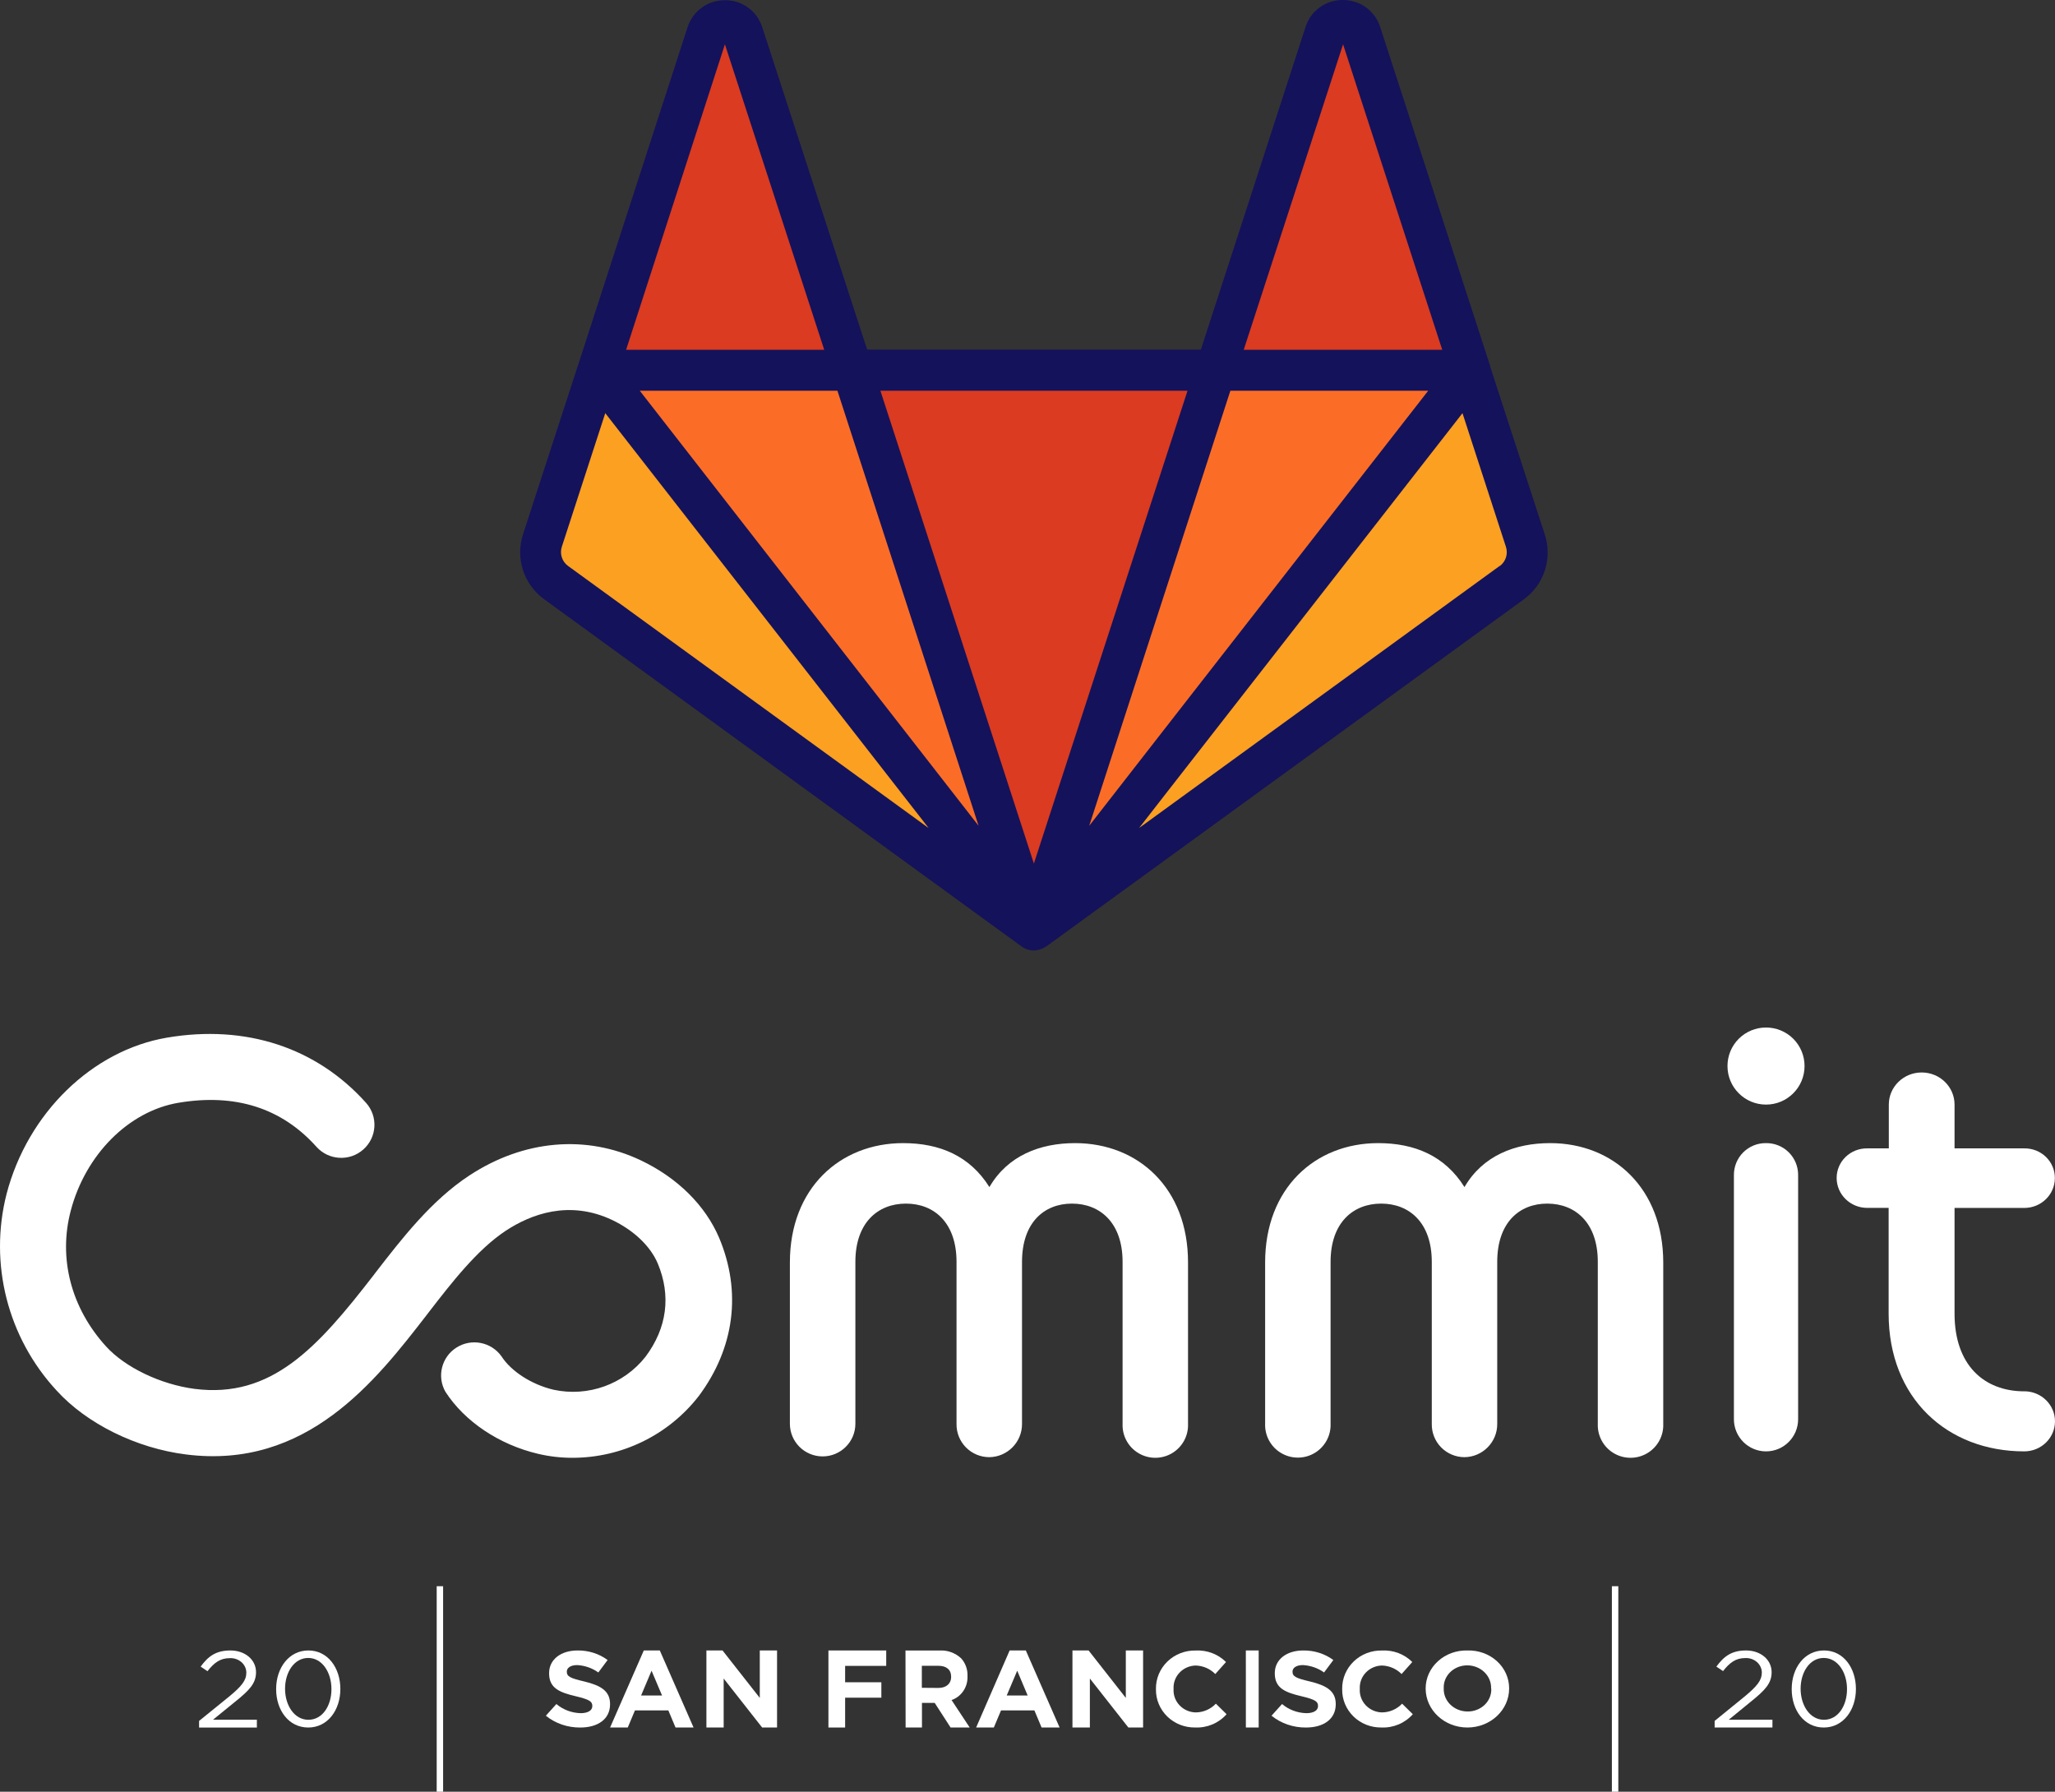 <svg height="279" viewBox="0 0 320 279" width="320" xmlns="http://www.w3.org/2000/svg"><rect x="0" y="0" width="320" height="279" fill="#333333" stroke="none"/><g fill="none"><path d="m28.5 86.42 28.18-86.13h-56.34z" fill="#da3b21" transform="translate(131 58)"/><path d="m68 86.42-28.13-86.13h-39.391z" fill="#fb6d26" transform="translate(92 58)"/><path d="m9.49.325-8.56 26.169c-.786 2.38.054 4.993 2.081 6.477l73.989 53.484z" fill="#fba021" transform="translate(83 58)"/><path d="m.476 54.631h39.179l-16.862-52.306c-.391-1.203-1.504-2.017-2.759-2.017-1.255 0-2.367.814-2.759 2.017z" fill="#da3b21" transform="translate(92 3)"/><path d="m0 86.42 28.13-86.13h39.419z" fill="#fb6d26" transform="translate(160 58)"/><path d="m67.517.325 8.553 26.169c.786 2.38-.054 4.993-2.081 6.477l-73.989 53.45 67.496-86.095z" fill="#fba021" transform="translate(160 58)"/><path d="m39.559 54.631h-39.179l16.862-52.306c.391-1.203 1.504-2.017 2.759-2.017s2.367.814 2.759 2.017l16.834 52.306z" fill="#da3b21" transform="translate(188 3)"/><path d="m240.539 83.191-8.471-26.042c-.036-.24-.102-.475-.195-.698l-16.956-52.259c-.814-2.518-3.168-4.215-5.812-4.191h-.035c-2.632-.017-4.97 1.68-5.771 4.191l-16.3 50.241h-51.97l-16.335-50.206c-.8-2.51-3.138-4.208-5.771-4.19h-.035c-2.646-.026-5.002 1.671-5.819 4.19l-16.956 52.329c0 .049 0 .091-.049.14l-8.617 26.496c-1.218 3.722.104 7.806 3.273 10.105l74.382 54.096c.541.394 1.194.608 1.863.608.485 0 .963-.116 1.396-.335h.056l.063-.042.119-.063c.063-.042.133-.077.195-.126h.049l74.382-54.061c3.217-2.299 4.561-6.428 3.314-10.182zm-110.136-22.348 21.98 67.742-52.758-67.742zm39.208 67.742 21.98-67.742h30.806l-41.531 53.286zm39.529-121.685 15.442 47.566h-30.911zm-24.22 53.942-23.926 73.63-23.899-73.63zm-72.038-53.942 15.463 47.566h-30.848zm-24.422 81.228c-.942-.683-1.334-1.897-.97-3.003l6.761-20.791 50.358 64.607zm145.059 0-56.142 40.806 4.187-5.384 46.171-59.215 6.754 20.777c.377 1.101.003 2.319-.928 3.017z" fill="#14125b"/><g fill="#fff"><path d="m167.413 178c-5.469 0-10.491 1.94-13.345 6.845-3.056-4.884-7.785-6.845-13.436-6.845-9.827 0-17.632 7.019-17.632 18.58v25.117c0 2.809 2.283 5.086 5.099 5.086 2.816 0 5.099-2.277 5.099-5.086v-25.208c0-6.098 3.497-9.07 7.875-9.07s7.875 2.958 7.875 9.07v25.236c-.022 1.364.505 2.68 1.463 3.653s2.268 1.522 3.636 1.524c2.837-.034 5.114-2.347 5.099-5.177v-25.236c0-6.098 3.427-9.07 7.778-9.07 4.35 0 7.882 2.958 7.882 9.07v25.236c-.069 1.861.887 3.611 2.492 4.561 1.605.951 3.602.951 5.207 0 1.605-.951 2.561-2.701 2.492-4.561v-25.117c.021-11.589-7.764-18.608-17.583-18.608z"/><path d="m241.391 178c-5.47 0-10.492 1.94-13.346 6.845-3.057-4.884-7.785-6.845-13.437-6.845-9.827 0-17.605 7.026-17.605 18.58v25.117c-.069 1.861.887 3.611 2.492 4.561 1.605.951 3.603.951 5.208 0s2.561-2.701 2.492-4.561v-25.208c0-6.098 3.497-9.07 7.876-9.07s7.883 2.958 7.883 9.07v25.236c-.024 1.363.501 2.679 1.458 3.653.957.973 2.267 1.522 3.634 1.524 2.837-.034 5.115-2.347 5.099-5.177v-25.236c0-6.098 3.427-9.07 7.785-9.07 4.358 0 7.876 2.958 7.876 9.07v25.236c-.069 1.861.887 3.611 2.492 4.561 1.605.951 3.603.951 5.208 0 1.605-.951 2.561-2.701 2.492-4.561v-25.117c0-11.589-7.785-18.608-17.605-18.608z"/><path d="m275 160c-1.592-.004-3.121.627-4.247 1.753-1.126 1.126-1.757 2.654-1.753 4.247 0 3.314 2.686 6 6 6s6-2.686 6-6c.004-1.592-.627-3.121-1.753-4.247-1.126-1.126-2.654-1.757-4.247-1.753z"/><path d="m275 178c-1.332-.019-2.614.503-3.556 1.447-.942.944-1.462 2.229-1.444 3.564v37.978c0 2.767 2.238 5.011 5 5.011s5-2.243 5-5.011v-37.978c.019-1.335-.502-2.62-1.444-3.564-.942-.944-2.224-1.466-3.556-1.447z"/><path d="m315.24 216.65c-6.318 0-10.882-4.116-10.882-12.094v-16.463h10.882c2.615-.011 4.731-2.082 4.739-4.637.013-1.233-.482-2.419-1.373-3.291-.891-.872-2.104-1.357-3.366-1.346h-10.882v-6.819c0-2.762-2.291-5.001-5.118-5.001s-5.118 2.239-5.118 5.001v6.819h-3.349c-1.267-.019-2.488.463-3.387 1.336-.899.873-1.399 2.063-1.387 3.301.016 2.554 2.132 4.619 4.746 4.63h3.349v16.463c0 13.177 9.127 21.45 21.117 21.45 2.644 0 4.788-2.095 4.788-4.678s-2.144-4.678-4.788-4.678z"/><path d="m99.781 180.68c-8.517-4.048-18.248-3.191-26.689 2.355-5.928 3.889-10.516 9.836-14.576 15.079l-.34.449c-8.76 11.328-15.902 19.237-27.89 17.703-5.254-.691-10.794-3.322-13.792-6.631-5.435-5.995-7.434-13.69-5.477-21.115 2.298-8.738 9.024-15.486 16.742-16.798 8.871-1.499 16.11.808 21.518 6.852 1.901 2.121 5.171 2.307 7.302.414 2.131-1.892 2.318-5.145.416-7.266-7.726-8.62-18.741-12.226-30.985-10.147-11.647 1.975-21.698 11.742-24.988 24.341-2.767 10.863.168 22.381 7.802 30.62 4.678 5.153 12.404 8.979 20.164 9.946 18.804 2.376 29.563-11.535 37.392-21.64l.347-.456c3.554-4.6 7.58-9.815 12.064-12.765 3.832-2.514 9.808-4.835 16.534-1.651 3.373 1.609 5.969 4.082 7.108 6.79 2.082 5.001 1.444 10.016-1.916 14.505-3.389 4.298-8.947 6.294-14.313 5.139-3.422-.808-6.608-2.86-8.121-5.215-1.598-2.233-4.674-2.83-6.998-1.358s-3.083 4.498-1.727 6.884c2.978 4.621 8.371 8.247 14.445 9.67 1.747.411 3.536.617 5.331.615 7.711.002 14.986-3.557 19.692-9.636 5.553-7.467 6.691-16.218 3.151-24.631-2.145-5.028-6.469-9.332-12.196-12.053z"/><path d="m85 267.16 1.639-1.819c1.032.881 2.373 1.387 3.776 1.425 1.134 0 1.819-.421 1.819-1.104v-.033c0-.669-.433-.99-2.542-1.491-2.549-.602-4.188-1.251-4.188-3.578v-.033c0-2.12 1.841-3.525 4.419-3.525 1.703-.026 3.363.499 4.693 1.485l-1.444 1.94c-.945-.681-2.09-1.082-3.285-1.15-1.061 0-1.625.448-1.625 1.017 0 .769.542 1.023 2.729 1.538 2.563.622 4.007 1.471 4.007 3.511v.033c0 2.328-1.913 3.625-4.643 3.625-1.969.017-3.876-.637-5.357-1.839z"/><path d="m100.251 257h2.492l5.258 12h-2.808l-1.123-2.67h-5.194l-1.123 2.67h-2.752zm2.843 7.015-1.636-3.862-1.629 3.862z"/><path d="m110 257h2.511l5.801 7.389v-7.389h2.688v12h-2.32l-5.992-7.63v7.63h-2.688z"/><path d="m129 257h9v2.401h-6.399v2.552h5.642v2.401h-5.642v4.645h-2.601z"/><path d="m141 257.009h5.291c1.236-.079 2.45.358 3.373 1.213.672.739 1.03 1.727.992 2.742v.034c.074 1.678-.94 3.201-2.48 3.723l2.824 4.278h-2.976l-2.474-3.832h-1.984v3.832h-2.546zm5.126 5.827c1.237 0 1.984-.686 1.984-1.7v-.034c0-1.131-.761-1.714-1.984-1.714h-2.579v3.428z"/><path d="m157.22 257h2.519l5.262 12h-2.806l-1.123-2.67h-5.192l-1.123 2.67h-2.757zm2.806 7.015-1.628-3.862-1.635 3.862z"/><path d="m167 257h2.513l5.797 7.389v-7.389h2.69v12h-2.293l-5.995-7.63v7.63h-2.711z"/><path d="m180.001 263.048v-.033c-.03-1.61.616-3.162 1.789-4.296 1.173-1.134 2.771-1.752 4.422-1.71 1.758-.088 3.47.565 4.699 1.792l-1.669 1.872c-.797-.815-1.89-1.291-3.044-1.327-.955.018-1.862.414-2.513 1.096s-.99 1.592-.94 2.522v.033c-.058.935.278 1.853.929 2.541.651.689 1.563 1.089 2.524 1.109 1.192-.012 2.327-.504 3.133-1.361l1.669 1.639c-1.214 1.386-3.015 2.15-4.883 2.071-1.628.027-3.198-.59-4.35-1.711s-1.79-2.649-1.765-4.236z"/><path d="m194 257h2v12h-1.995z"/><path d="m198 267.16 1.64-1.819c1.033.881 2.375 1.387 3.779 1.425 1.134 0 1.821-.421 1.821-1.104v-.033c0-.669-.434-.99-2.543-1.491-2.551-.602-4.191-1.251-4.191-3.578v-.033c0-2.12 1.842-3.525 4.422-3.525 1.704-.025 3.365.5 4.697 1.485l-1.445 1.94c-.946-.681-2.092-1.081-3.288-1.15-1.062 0-1.626.448-1.626 1.017 0 .769.542 1.023 2.724 1.538 2.565.622 4.01 1.471 4.01 3.511v.033c0 2.328-1.915 3.625-4.639 3.625-1.971.017-3.879-.637-5.361-1.839z"/><path d="m209.001 263.048v-.033c-.03-1.611.617-3.164 1.791-4.299 1.174-1.134 2.774-1.751 4.427-1.708 1.758-.088 3.47.565 4.699 1.792l-1.669 1.872c-.8-.814-1.895-1.291-3.051-1.327-.955.018-1.862.414-2.513 1.096s-.99 1.592-.94 2.522v.033c-.058.935.278 1.853.929 2.541s1.563 1.089 2.524 1.109c1.193-.01 2.328-.503 3.133-1.361l1.669 1.639c-1.214 1.386-3.015 2.15-4.883 2.071-1.628.027-3.198-.59-4.35-1.711s-1.79-2.649-1.765-4.236z"/><path d="m222 262.944v-.033c-.001-1.599.692-3.131 1.921-4.244 1.229-1.114 2.888-1.714 4.6-1.665 1.701-.048 3.35.55 4.57 1.657s1.909 2.629 1.909 4.219v.033c.01 3.353-2.893 6.079-6.483 6.088-3.59.009-6.508-2.702-6.517-6.056zm10.19 0v-.033c.034-.939-.341-1.851-1.039-2.528-.698-.677-1.66-1.06-2.666-1.063-.999-.004-1.957.373-2.65 1.046-.693.672-1.062 1.58-1.02 2.513v.033c-.034.939.341 1.851 1.039 2.528.698.677 1.66 1.06 2.666 1.063 1.004.012 1.969-.363 2.668-1.036s1.071-1.585 1.029-2.522z"/><path d="m267 267.972 4.672-3.802c1.958-1.623 2.677-2.537 2.677-3.72.001-.623-.276-1.218-.766-1.647-.49-.429-1.149-.653-1.824-.619-1.467 0-2.421.71-3.447 2.029l-1.042-.697c1.159-1.59 2.369-2.516 4.621-2.516 2.252 0 3.983 1.421 3.983 3.382 0 1.725-.99 2.787-3.249 4.6l-3.425 2.8h6.8v1.218h-9z"/><path d="m279 263.033v-.033c0-3.267 1.977-6 5.024-6 3.047 0 4.976 2.733 4.976 6 0 3.267-1.963 6-5.01 6-3.047 0-4.99-2.7-4.99-5.967zm8.612 0v-.033c0-2.553-1.422-4.833-3.622-4.833-2.2 0-3.602 2.233-3.602 4.8 0 2.547 1.422 4.827 3.636 4.827 2.214 0 3.588-2.213 3.588-4.76z"/><path d="m31 267.972 4.673-3.788c1.972-1.623 2.686-2.537 2.686-3.72.003-.622-.273-1.218-.763-1.647-.49-.429-1.151-.653-1.827-.619-1.472 0-2.428.71-3.459 2.029l-1.067-.71c1.155-1.59 2.37-2.516 4.636-2.516s3.989 1.421 3.989 3.382c0 1.725-.993 2.787-3.253 4.6l-3.444 2.8h6.829v1.218h-9z"/><path d="m43 263.033v-.033c0-3.267 1.984-6 5.024-6 3.04 0 4.976 2.733 4.976 6 0 3.267-1.963 6-5.003 6-3.04 0-4.997-2.7-4.997-5.967zm8.612 0v-.033c0-2.553-1.422-4.833-3.615-4.833-2.194 0-3.609 2.233-3.609 4.8 0 2.547 1.422 4.827 3.636 4.827s3.588-2.213 3.588-4.76z"/><path d="m68 247h1v32h-1z"/><path d="m251 247h1v32h-1z"/></g></g></svg>